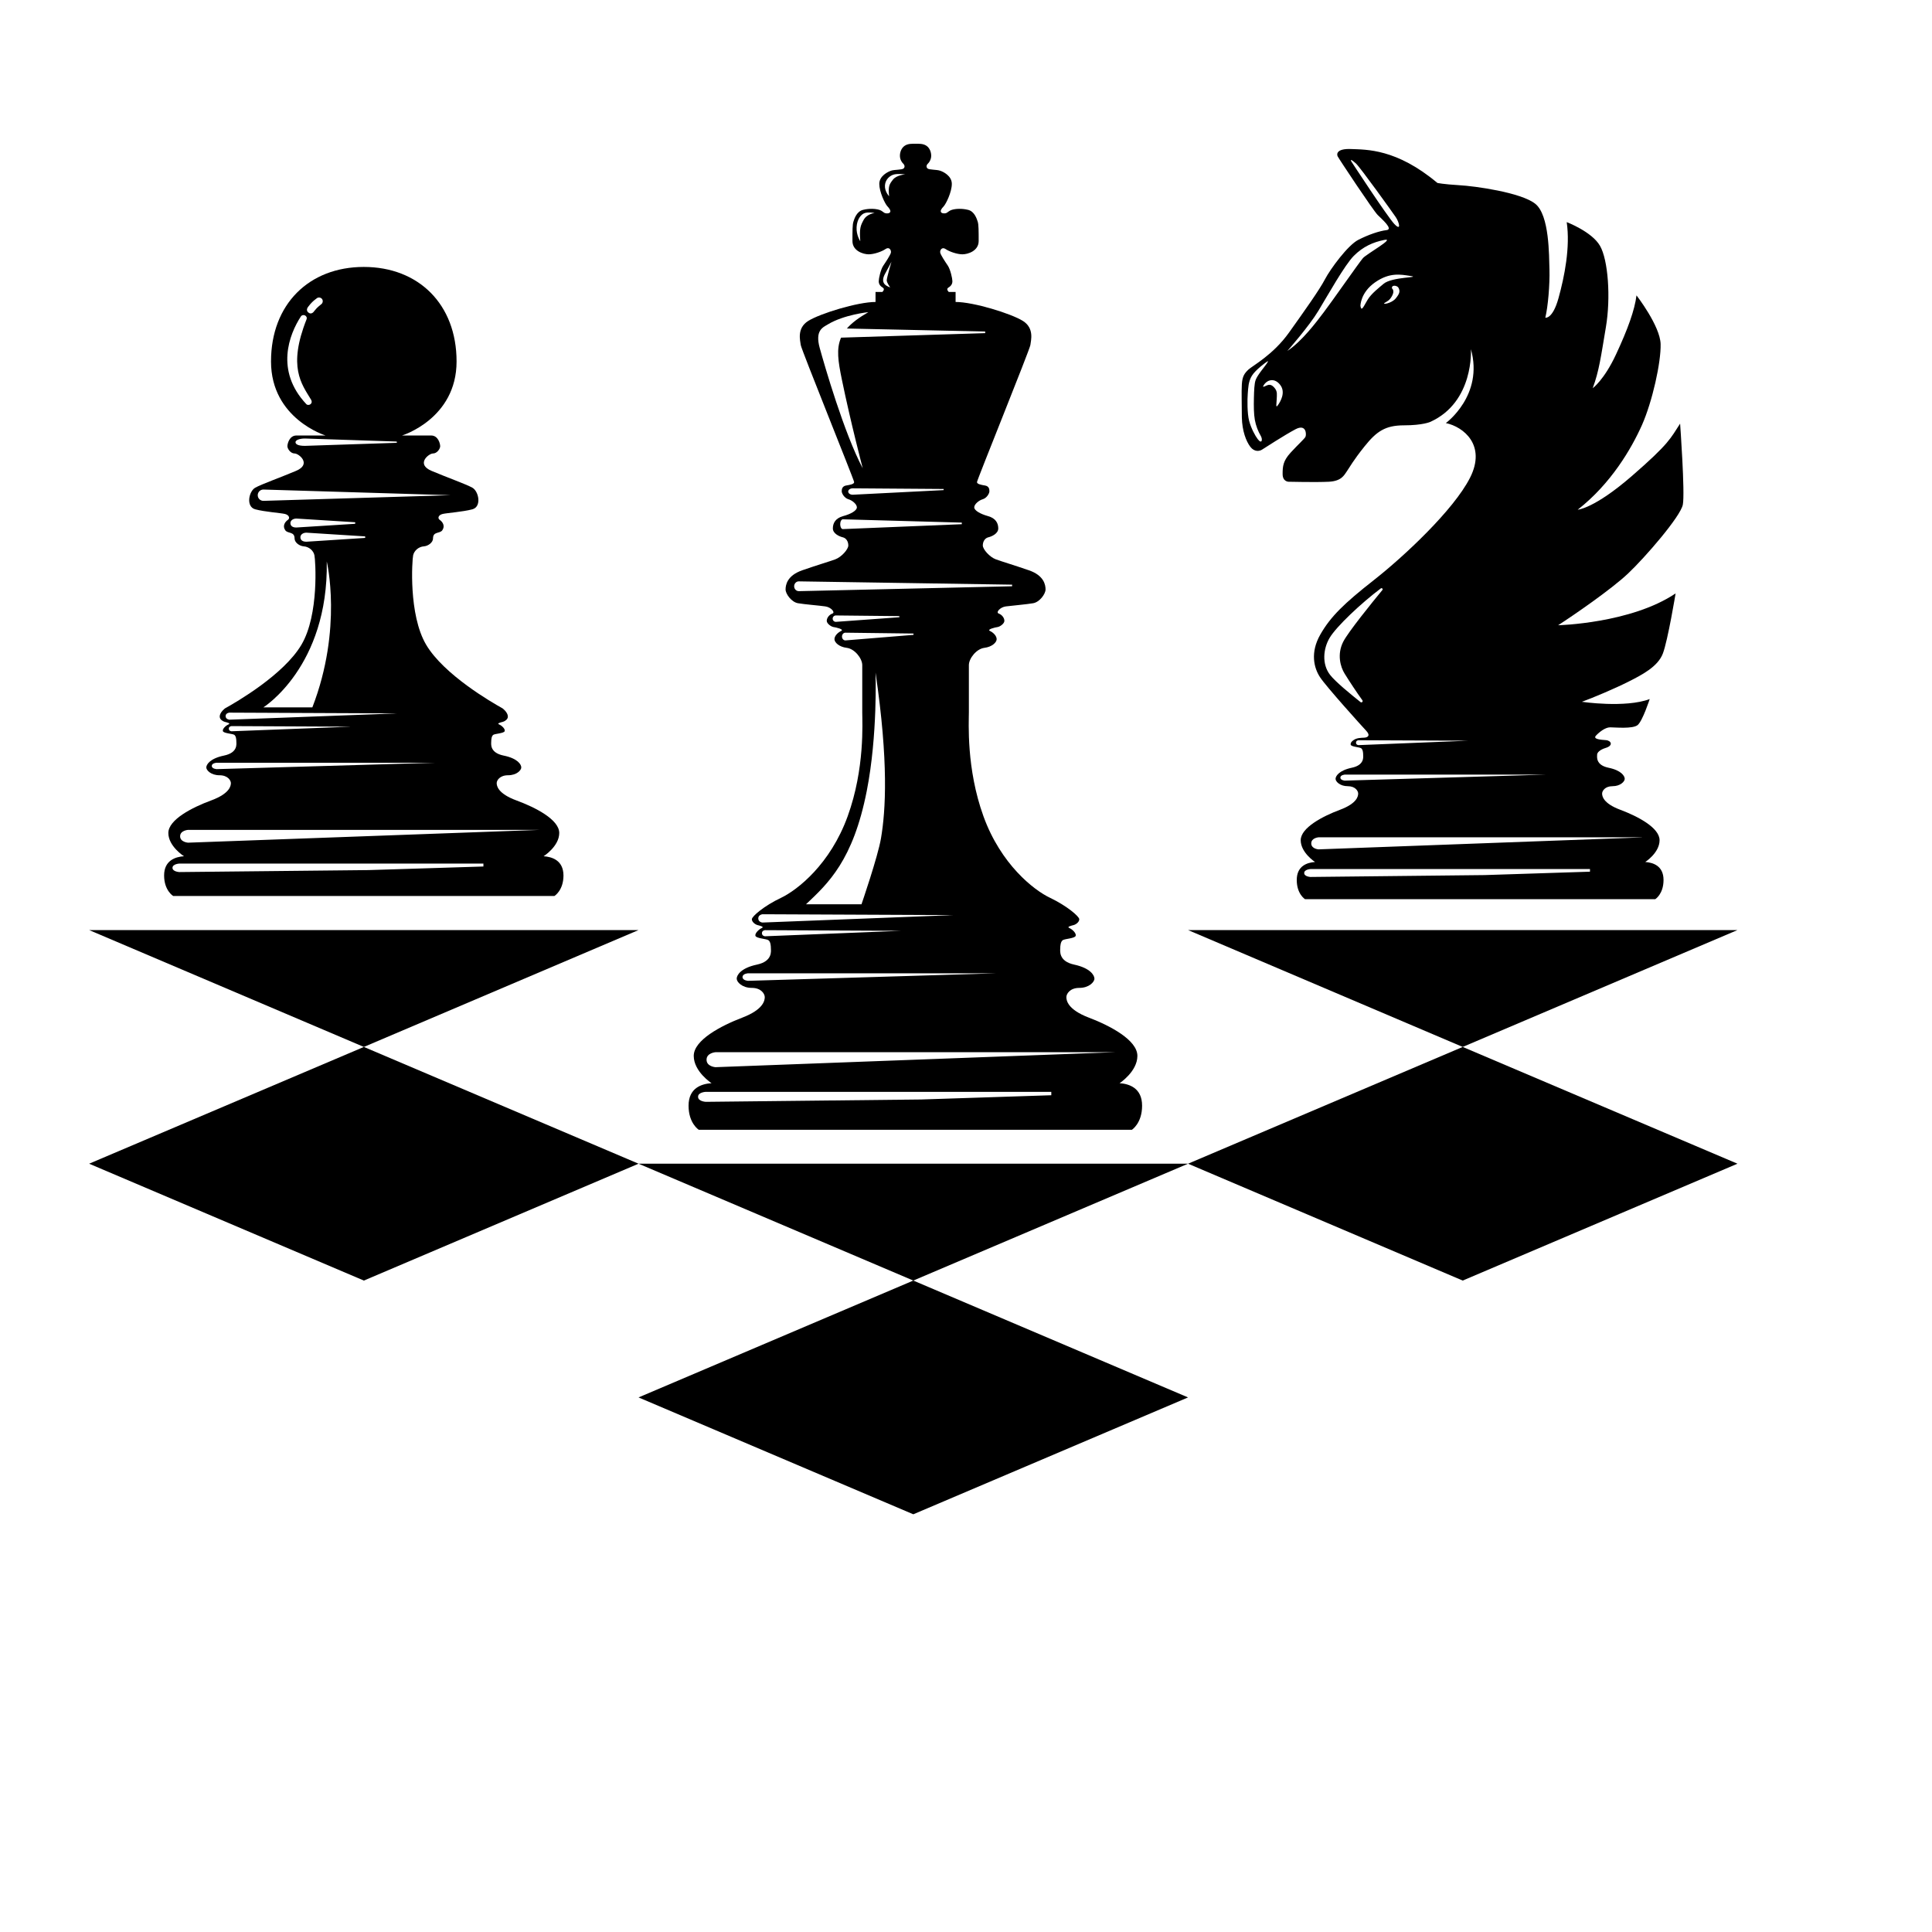 <svg xmlns="http://www.w3.org/2000/svg" xmlns:xlink="http://www.w3.org/1999/xlink" width="900" zoomAndPan="magnify" viewBox="0 0 675 675" height="900" preserveAspectRatio="xMidYMid meet" version="1.2"><defs><clipPath id="d6c9b1c099"><path d="M 223 447 L 416 447 L 416 529.633 L 223 529.633 Z M 223 447 "/></clipPath><clipPath id="6b0ed9b273"><path d="M 415 324 L 607.035 324 L 607.035 366 L 415 366 Z M 415 324 "/></clipPath><clipPath id="84b5a411e9"><path d="M 415 365 L 607.035 365 L 607.035 448 L 415 448 Z M 415 365 "/></clipPath><clipPath id="39b024f51d"><path d="M 31.141 324 L 224 324 L 224 366 L 31.141 366 Z M 31.141 324 "/></clipPath><clipPath id="ae07fc8c6e"><path d="M 31.141 365 L 224 365 L 224 448 L 31.141 448 Z M 31.141 365 "/></clipPath></defs><g id="e23259105b"><path style=" stroke:none;fill-rule:nonzero;fill:#000000;fill-opacity:1;" d="M 189.922 299.152 C 189.922 299.152 195.387 295.699 195.387 291.027 C 195.387 286.355 187.094 282.109 180.477 279.676 C 173.863 277.242 173.535 274.512 173.535 273.59 C 173.535 272.668 174.59 270.859 177.516 270.859 C 180.445 270.859 182.125 269.148 182.125 268.129 C 182.125 267.109 180.875 264.969 175.938 263.98 C 171 262.961 171.625 259.836 171.625 259.113 C 171.625 258.391 171.727 257.105 172.383 256.711 C 173.043 256.316 176.102 256.219 176.332 255.43 C 176.562 254.637 175.246 253.453 174.359 253.094 C 173.469 252.73 175.016 252.367 175.676 252.203 C 176.332 252.039 177.418 251.316 177.418 250.492 C 177.418 250.492 177.68 249.277 175.84 247.695 C 175.738 247.629 175.641 247.531 175.543 247.465 C 171.824 245.395 155.105 235.754 148.887 225.258 C 142.668 214.73 143.984 195.613 144.344 194.004 C 144.707 192.359 146.285 191.008 148.098 190.879 C 149.543 190.777 151.289 189.562 151.289 188.113 C 151.289 185.613 153.625 186.5 154.516 185.285 C 155.602 183.77 154.645 182.324 153.625 181.633 C 152.836 181.105 153.098 179.922 154.68 179.559 C 156.258 179.199 161.656 178.836 165.012 177.949 C 168.367 177.059 167.281 171.629 165.012 170.379 C 162.742 169.129 156.422 166.895 150.797 164.523 C 145.168 162.156 149.809 158.438 151.254 158.438 C 152.703 158.438 153.789 156.793 153.789 155.902 C 153.789 155.016 153.098 152.152 150.629 152.152 C 148.164 152.152 140.461 152.152 140.461 152.152 C 140.461 152.152 159.516 146.328 159.516 126.293 C 159.516 106.258 146.188 93.262 127.102 93.262 C 108.016 93.262 94.688 106.258 94.688 126.293 C 94.688 146.328 113.742 152.152 113.742 152.152 C 113.742 152.152 106.039 152.152 103.57 152.152 C 101.102 152.152 100.414 155.016 100.414 155.902 C 100.414 156.793 101.5 158.438 102.945 158.438 C 104.395 158.438 109.035 162.156 103.406 164.523 C 97.781 166.895 91.461 169.129 89.191 170.379 C 86.922 171.629 85.832 177.059 89.191 177.949 C 92.547 178.836 97.945 179.199 99.523 179.559 C 101.07 179.922 101.367 181.105 100.578 181.633 C 99.559 182.324 98.602 183.77 99.688 185.285 C 100.578 186.5 102.914 185.645 102.914 188.113 C 102.914 189.562 104.656 190.777 106.105 190.879 C 107.949 191.008 109.527 192.359 109.855 194.004 C 110.219 195.648 111.535 214.73 105.316 225.258 C 99.098 235.785 82.41 245.395 78.66 247.465 C 78.562 247.531 78.461 247.629 78.363 247.695 C 76.52 249.277 76.785 250.492 76.785 250.492 C 76.785 251.348 77.871 252.039 78.527 252.203 C 79.188 252.367 80.734 252.699 79.844 253.094 C 78.957 253.453 77.641 254.637 77.871 255.43 C 78.102 256.219 81.16 256.316 81.82 256.711 C 82.477 257.105 82.574 258.391 82.574 259.113 C 82.574 259.836 83.203 262.961 78.266 263.98 C 73.328 265.004 72.078 267.141 72.078 268.129 C 72.078 269.148 73.758 270.859 76.684 270.859 C 79.613 270.859 80.668 272.699 80.668 273.59 C 80.668 274.512 80.34 277.242 73.723 279.676 C 67.109 282.109 58.816 286.387 58.816 291.027 C 58.816 295.699 64.277 299.152 64.277 299.152 C 61.352 299.352 57.336 300.566 57.336 305.863 C 57.336 311.129 60.496 313.035 60.496 313.035 L 193.707 313.035 C 193.707 313.035 196.867 311.129 196.867 305.863 C 196.832 300.566 192.852 299.352 189.922 299.152 Z M 107.027 141.199 C 96.035 129.52 101.07 116.785 105.117 110.566 C 105.809 109.516 107.586 110.305 107.094 111.586 C 100.512 128.203 105.348 134.125 108.641 139.586 C 109.562 141.098 107.75 141.953 107.027 141.199 Z M 112.391 106.16 L 111.402 106.98 C 110.91 107.375 110.48 107.836 110.086 108.328 L 109.461 109.086 C 108.805 109.711 108.145 109.582 107.621 109.086 C 107.125 108.594 107.125 107.902 107.621 107.246 L 107.852 106.949 C 108.477 106.125 109.199 105.367 109.988 104.742 L 110.547 104.316 C 111.043 103.824 111.863 103.824 112.391 104.316 C 112.883 104.809 112.883 105.633 112.391 106.16 Z M 103.242 154.488 C 103.242 153.766 104.625 153.207 106.535 153.207 L 138.324 154.258 C 138.848 154.293 138.848 154.688 138.324 154.719 L 106.535 155.773 C 104.164 155.773 103.242 155.215 103.242 154.488 Z M 92.086 174.984 C 90.969 175.02 90.047 174.133 90.047 173.012 C 90.047 171.895 90.969 171.004 92.086 171.039 L 157.441 173.012 Z M 101.465 182.75 C 101.465 181.863 102.355 181.172 103.57 181.172 L 123.91 182.453 C 124.238 182.488 124.238 182.98 123.91 183.016 L 103.57 184.297 C 102.059 184.328 101.465 183.605 101.465 182.75 Z M 107.059 189.266 C 105.547 189.266 104.953 188.574 104.953 187.688 C 104.953 186.797 105.844 186.105 107.059 186.105 L 127.398 187.391 C 127.727 187.422 127.727 187.918 127.398 187.949 Z M 114.168 196.176 C 114.168 196.176 119.797 219.566 109.133 247.137 L 92.02 247.137 C 92.02 247.137 114.762 232.926 114.168 196.176 Z M 78.824 250.195 C 78.824 249.078 80.141 248.98 80.141 248.98 L 138.883 249.242 L 80.141 251.445 C 80.141 251.445 78.824 251.316 78.824 250.195 Z M 80.863 255.492 C 80.863 255.492 79.945 255.43 79.945 254.574 C 79.945 253.75 80.898 253.684 80.898 253.684 L 122.66 253.883 Z M 75.699 268.719 C 75.699 268.719 73.988 268.621 73.988 267.602 C 73.988 266.582 75.699 266.484 75.699 266.484 L 152.242 266.484 Z M 168.895 302.738 L 128.844 303.988 L 62.633 304.68 C 62.633 304.68 60.266 304.547 60.266 303.199 C 60.266 301.852 62.633 301.719 62.633 301.719 L 168.895 301.719 Z M 65.695 294.414 C 65.695 294.414 62.93 294.219 62.93 292.18 C 62.93 290.137 65.695 289.941 65.695 289.941 L 188.672 289.941 Z M 65.695 294.414 "/><path style=" stroke:none;fill-rule:nonzero;fill:#000000;fill-opacity:1;" d="M 240.57 386.305 C 240.57 392.523 244.156 394.73 244.156 394.73 L 395.438 394.73 C 395.438 394.73 399.023 392.492 399.023 386.305 C 399.023 380.09 394.48 378.672 391.156 378.441 C 391.156 378.441 397.379 374.395 397.379 368.902 C 397.379 363.406 387.965 358.406 380.43 355.543 C 372.926 352.684 372.566 349.457 372.566 348.371 C 372.566 347.285 373.75 345.148 377.105 345.148 C 380.461 345.148 382.371 343.109 382.371 341.922 C 382.371 340.738 380.922 338.238 375.328 337.02 C 369.734 335.836 370.426 332.117 370.426 331.297 C 370.426 330.473 370.559 328.961 371.312 328.469 C 372.07 327.973 375.527 327.875 375.824 326.953 C 376.086 326.031 374.605 324.652 373.586 324.223 C 372.598 323.797 374.34 323.402 375.098 323.203 C 375.855 323.004 377.074 322.184 377.074 321.164 C 377.074 320.176 372.695 316.457 366.906 313.695 C 361.113 310.965 349.66 301.918 343.605 285.203 C 337.551 268.488 338.504 252.27 338.504 248.945 C 338.504 245.59 338.504 234.801 338.504 232.398 C 338.504 229.996 341.203 226.672 343.902 226.344 C 346.602 226.016 348.211 224.438 348.211 223.316 C 348.211 222.199 347.094 221.016 345.875 220.453 C 344.66 219.895 347.785 219.172 348.543 219.074 C 349.297 218.973 350.91 217.922 350.91 216.902 C 350.91 215.883 350.055 214.762 348.938 214.367 C 347.816 213.973 349.398 212.133 351.406 211.867 C 353.379 211.605 358.777 211.145 360.98 210.75 C 363.219 210.355 365.293 207.523 365.293 205.945 C 365.293 204.367 364.766 201.043 359.434 199.234 C 354.102 197.391 350.055 196.207 347.918 195.418 C 345.777 194.629 343.375 191.93 343.375 190.582 C 343.375 189.23 344.066 188.016 345.316 187.719 C 346.566 187.422 348.773 186.402 348.773 184.625 C 348.773 182.848 347.949 181.074 345.184 180.316 C 342.453 179.559 340.414 178.344 340.379 177.289 C 340.348 176.203 341.961 174.82 343.344 174.426 C 344.723 174.031 345.68 172.422 345.68 171.629 C 345.68 170.84 345.516 169.855 344.133 169.625 C 342.75 169.395 341.336 169.129 341.336 168.438 C 341.336 167.715 359.828 122.051 359.992 120.535 C 360.16 119.023 361.473 114.68 357.359 112.113 C 353.246 109.547 340.117 105.5 333.863 105.5 L 333.863 102.012 L 331.496 102.012 C 331.496 102.012 330.375 101.059 331.363 100.465 C 332.352 99.875 332.746 99.152 332.746 98.23 C 332.746 97.309 332.055 94.184 331.164 92.832 C 330.246 91.484 328.699 89.148 328.5 88.293 C 328.305 87.473 329.059 86.121 330.375 87.012 C 331.691 87.93 334.426 88.852 336.266 88.852 C 338.109 88.852 341.926 87.703 341.926 84.215 C 341.926 80.727 341.926 78.488 341.598 77.469 C 341.27 76.449 340.48 73.883 338.242 73.324 C 336.004 72.766 333.863 72.93 332.648 73.289 C 331.43 73.652 331.133 74.277 330.477 74.477 C 329.785 74.672 328.93 74.508 328.73 74.047 C 328.535 73.555 328.895 72.93 329.719 72.074 C 330.539 71.184 332.547 67.074 332.547 64.242 C 332.547 61.414 329.488 59.934 328.336 59.605 C 327.184 59.242 324.684 59.34 324.09 58.879 C 323.5 58.387 323.664 57.629 324.223 57.137 C 324.75 56.645 325.34 55.59 325.34 54.406 C 325.34 53.188 324.848 51.707 323.664 50.918 C 322.477 50.129 320.996 50.227 319.879 50.227 C 318.758 50.227 317.277 50.129 316.094 50.918 C 314.91 51.707 314.414 53.188 314.414 54.406 C 314.414 55.625 315.008 56.676 315.535 57.137 C 316.062 57.629 316.258 58.387 315.668 58.879 C 315.074 59.375 312.574 59.242 311.422 59.605 C 310.27 59.965 307.207 61.445 307.207 64.242 C 307.207 67.039 309.184 71.184 310.039 72.074 C 310.863 72.961 311.223 73.586 311.027 74.047 C 310.828 74.543 309.941 74.672 309.281 74.477 C 308.59 74.277 308.328 73.652 307.109 73.289 C 305.891 72.93 303.719 72.766 301.516 73.324 C 299.277 73.883 298.488 76.418 298.16 77.469 C 297.828 78.488 297.828 80.727 297.828 84.215 C 297.828 87.703 301.648 88.852 303.488 88.852 C 305.332 88.852 308.062 87.93 309.379 87.012 C 310.695 86.09 311.453 87.438 311.258 88.293 C 311.059 89.117 309.512 91.484 308.59 92.832 C 307.668 94.184 307.012 97.34 307.012 98.23 C 307.012 99.152 307.406 99.875 308.395 100.465 C 309.379 101.059 308.262 102.012 308.262 102.012 L 305.891 102.012 L 305.891 105.5 C 299.641 105.5 286.508 109.547 282.395 112.113 C 278.281 114.68 279.598 119.023 279.762 120.535 C 279.926 122.016 298.422 167.715 298.422 168.438 C 298.422 169.164 296.973 169.395 295.625 169.625 C 294.277 169.855 294.078 170.875 294.078 171.629 C 294.078 172.422 295.031 174.031 296.414 174.426 C 297.797 174.82 299.41 176.203 299.375 177.289 C 299.344 178.375 297.305 179.594 294.57 180.316 C 291.84 181.074 290.984 182.816 290.984 184.625 C 290.984 186.402 293.191 187.422 294.441 187.719 C 295.691 188.016 296.383 189.23 296.383 190.582 C 296.383 191.93 293.98 194.629 291.84 195.418 C 289.703 196.207 285.621 197.391 280.324 199.234 C 274.992 201.078 274.465 204.367 274.465 205.945 C 274.465 207.523 276.539 210.355 278.777 210.75 C 281.012 211.145 286.379 211.57 288.352 211.867 C 290.328 212.133 291.938 213.973 290.82 214.367 C 289.703 214.762 288.848 215.883 288.848 216.902 C 288.848 217.922 290.457 218.973 291.215 219.074 C 291.973 219.172 295.098 219.863 293.879 220.453 C 292.664 221.016 291.543 222.199 291.543 223.316 C 291.543 224.438 293.125 226.016 295.855 226.344 C 298.555 226.672 301.254 229.996 301.254 232.398 C 301.254 234.801 301.254 245.59 301.254 248.945 C 301.254 252.301 302.207 268.523 296.152 285.203 C 290.098 301.918 278.645 310.93 272.852 313.695 C 267.059 316.426 262.684 320.145 262.684 321.164 C 262.684 322.148 263.902 323.004 264.656 323.203 C 265.414 323.402 267.16 323.797 266.172 324.223 C 265.184 324.652 263.672 326.066 263.934 326.953 C 264.199 327.875 267.688 327.973 268.441 328.469 C 269.199 328.93 269.332 330.441 269.332 331.297 C 269.332 332.152 270.055 335.836 264.43 337.02 C 258.832 338.207 257.387 340.707 257.387 341.922 C 257.387 343.109 259.293 345.148 262.652 345.148 C 266.008 345.148 267.191 347.285 267.191 348.371 C 267.191 349.457 266.828 352.684 259.328 355.543 C 251.824 358.406 242.379 363.406 242.379 368.902 C 242.379 374.395 248.598 378.441 248.598 378.441 C 245.109 378.672 240.57 380.09 240.57 386.305 Z M 301.746 76.812 C 300.629 78.883 300.23 79.738 300.562 84.281 C 300.562 84.281 299.113 82.141 299.277 79.344 C 299.441 76.547 300.855 74.805 302.207 74.41 C 303.555 74.016 305.562 74.41 305.562 74.41 C 305.562 74.41 302.863 74.738 301.746 76.812 Z M 310.633 68.555 C 310.633 68.555 309.02 66.906 309.184 64.738 C 309.348 62.598 310.992 61.25 312.508 60.922 C 314.02 60.625 316.293 60.922 316.293 60.922 C 316.293 60.922 313.23 61.152 311.98 62.762 C 310.73 64.375 310.27 65.031 310.633 68.555 Z M 309.215 95.664 C 309.941 94.379 311.453 91.453 311.453 91.453 C 311.453 91.453 309.809 97.047 309.809 97.934 C 309.809 98.82 311.027 100.402 311.027 100.402 C 311.027 100.402 309.711 100.07 308.984 99.184 C 308.262 98.262 308.492 96.945 309.215 95.664 Z M 286.379 121.523 C 284.699 115.402 287.496 114.383 289.242 113.332 C 294.902 109.91 303.391 109.055 303.391 109.055 C 299.969 111.027 297.535 112.871 295.887 114.777 L 344.199 115.832 L 344.199 116.391 L 293.848 117.969 C 292.137 121.852 292.828 126.262 294.109 132.512 C 297.203 147.582 301.418 163.602 301.418 163.602 C 294.965 151.496 288.055 127.641 286.379 121.523 Z M 297.93 172.848 C 297.039 172.848 296.348 172.355 296.348 171.73 C 296.348 171.105 297.074 170.609 297.93 170.609 L 329.684 170.84 L 329.684 171.234 Z M 294.473 184.855 C 293.945 184.855 293.551 184.102 293.551 183.145 C 293.551 182.191 293.98 181.402 294.508 181.434 L 336.035 182.586 L 336.035 183.145 Z M 279.105 206.539 C 278.184 206.539 277.461 205.781 277.461 204.828 C 277.461 203.871 278.215 203.082 279.137 203.117 L 353.609 204.27 L 353.609 204.828 Z M 292.039 217.262 C 291.414 217.262 290.918 216.77 290.918 216.145 C 290.918 215.52 291.414 215.027 292.039 215.027 L 314.219 215.258 L 314.219 215.652 Z M 295.363 223.746 C 294.703 223.746 294.176 223.152 294.176 222.395 C 294.176 221.641 294.703 221.047 295.363 221.047 L 319.156 221.344 L 319.156 221.805 Z M 302.832 276.32 C 306.684 256.742 305.891 234.965 305.891 234.965 C 310.5 266.316 309.445 283.164 307.801 292.867 C 306.715 299.316 300.988 315.934 300.988 315.934 L 281.605 315.934 C 289.34 308.629 298.059 300.633 302.832 276.32 Z M 264.922 320.867 C 264.922 319.551 266.434 319.418 266.434 319.418 L 333.172 319.715 L 266.402 322.316 C 266.402 322.316 264.922 322.215 264.922 320.867 Z M 267.258 327.117 C 267.258 327.117 266.203 327.02 266.203 326.031 C 266.203 325.047 267.289 324.98 267.289 324.98 L 314.746 325.211 Z M 261.367 342.68 C 261.367 342.68 259.426 342.582 259.426 341.363 C 259.426 340.148 261.367 340.047 261.367 340.047 L 348.344 340.047 Z M 246.855 370.25 C 246.855 367.848 249.98 367.617 249.98 367.617 L 389.711 367.617 L 249.98 372.852 C 249.98 372.852 246.855 372.652 246.855 370.25 Z M 246.559 381.469 L 367.301 381.469 L 367.301 382.652 L 321.82 384.137 L 246.59 384.957 C 246.59 384.957 243.895 384.824 243.895 383.215 C 243.828 381.602 246.559 381.469 246.559 381.469 Z M 246.559 381.469 "/><path style=" stroke:none;fill-rule:nonzero;fill:#000000;fill-opacity:1;" d="M 436.836 156.102 C 438.281 158.008 440.094 157.613 440.883 157.121 C 441.672 156.629 448.848 151.957 452.664 149.949 C 456.48 147.977 456.48 151.922 456.086 152.648 C 455.691 153.371 453.551 155.277 450.918 158.141 C 448.285 161.004 448.121 162.91 448.121 165.609 C 448.121 168.309 450.195 168.309 450.195 168.309 C 450.195 168.309 459.805 168.539 464.281 168.309 C 468.723 168.078 469.613 166.004 470.566 164.656 C 471.52 163.305 472.641 161.07 476.785 155.902 C 480.934 150.738 483.961 148.602 490.543 148.602 C 497.156 148.602 499.754 147.383 499.754 147.383 C 515.09 140.406 513.906 121.984 513.906 121.984 C 518.449 138.137 505.152 147.809 505.152 147.809 C 511.371 149.125 519.336 155.574 513.609 166.895 C 507.883 178.211 490.344 194.562 479.977 202.688 C 469.613 210.816 464.871 215.422 461.285 221.703 C 457.699 227.988 459.047 233.383 461.219 236.641 C 463.359 239.898 475.699 253.586 477.312 255.297 C 478.926 257.008 477.84 257.664 476.621 257.73 C 475.402 257.797 474.02 257.766 472.836 258.621 C 471.617 259.477 471.914 260.199 471.914 260.199 C 472.145 260.922 474.941 261.02 475.535 261.414 C 476.16 261.812 476.258 262.996 476.258 263.652 C 476.258 264.312 476.852 267.273 472.309 268.227 C 467.77 269.18 466.617 271.188 466.617 272.109 C 466.617 273.062 468.164 274.676 470.863 274.676 C 473.562 274.676 474.516 276.387 474.516 277.242 C 474.516 278.098 474.219 280.664 468.129 282.934 C 462.043 285.203 454.441 289.219 454.441 293.559 C 454.441 297.902 459.441 301.16 459.441 301.16 C 456.746 301.355 453.059 302.477 453.059 307.445 C 453.059 312.41 455.953 314.156 455.953 314.156 L 578.309 314.156 C 578.309 314.156 581.203 312.379 581.203 307.445 C 581.203 302.508 577.551 301.355 574.82 301.16 C 574.82 301.16 579.82 297.934 579.82 293.559 C 579.82 289.184 572.188 285.203 566.133 282.934 C 560.043 280.664 559.746 278.098 559.746 277.242 C 559.746 276.387 560.703 274.676 563.402 274.676 C 566.098 274.676 567.645 273.062 567.645 272.109 C 567.645 271.156 566.492 269.148 561.953 268.227 C 557.41 267.273 558.004 264.344 558.004 263.652 C 558.004 262.996 558.828 261.977 560.965 261.316 C 563.762 260.496 562.941 258.719 561.031 258.586 C 559.121 258.453 556.488 258.223 557.574 257.039 C 558.66 255.855 560.801 254.113 562.543 254.113 C 564.289 254.113 570.41 254.738 572.152 253.324 C 573.898 251.875 576.367 244.242 576.367 244.242 C 567.777 247.434 552.672 245.195 552.672 245.195 C 556.652 243.75 564.125 240.59 568.895 238.188 C 573.668 235.785 579.23 232.926 580.973 228.316 C 582.719 223.711 585.418 207.328 585.418 207.328 C 569.816 217.824 544.379 218.449 544.379 218.449 C 549.777 214.961 563.004 205.879 568.863 200.32 C 574.754 194.758 587.16 180.449 587.949 176.301 C 588.738 172.156 586.996 148.008 586.996 148.008 C 583.641 153.109 583.344 154.852 570.148 166.301 C 556.949 177.75 551.223 178.078 551.223 178.078 C 562.84 169 569.98 156.758 573.668 148.5 C 577.32 140.242 580.348 126.559 580.184 120.207 C 580.02 113.855 571.758 103.199 571.758 103.199 C 571.133 108.297 568.73 114.977 564.586 123.859 C 560.438 132.773 556.457 135.637 556.457 135.637 C 558.695 129.617 559.32 124.648 561.062 114.316 C 562.809 103.988 561.855 90.793 558.992 85.859 C 556.129 80.922 547.375 77.602 547.375 77.602 C 548.656 86.352 546.586 96.684 544.512 104.152 C 542.438 111.621 539.902 110.996 539.902 110.996 C 540.859 107.016 541.484 99.383 541.352 94.281 C 541.188 89.184 541.352 75.199 536.414 71.219 C 531.48 67.238 515.254 65 509.762 64.703 C 504.266 64.375 502.191 63.914 502.191 63.914 C 487.875 51.906 477.379 52.301 472.113 52.07 C 466.848 51.84 467.012 53.914 467.34 54.602 C 467.672 55.328 479.812 73.621 481.328 75.102 C 482.809 76.582 486.922 80.102 484.422 80.398 C 481.918 80.695 478.199 81.945 474.582 83.785 C 470.93 85.629 464.809 93.953 462.898 97.605 C 460.988 101.258 455.891 108.43 450.328 116.227 C 444.766 124.023 437.527 127.84 436.176 129.121 C 434.828 130.406 434.039 131.426 433.875 134.289 C 433.707 137.152 433.875 141.031 433.875 145.805 C 433.973 150.605 435.387 154.191 436.836 156.102 Z M 469.316 224.172 C 467.043 228.582 468.328 233.055 469.809 235.391 C 471.488 238.09 473.988 241.906 475.996 244.668 C 476.293 245.098 475.766 245.625 475.336 245.293 C 471.914 242.562 466.551 238.188 464.676 235.754 C 461.812 232.07 462.273 226.672 464.543 222.855 C 466.879 218.91 475.535 210.75 482.414 205.582 C 482.809 205.289 483.27 205.781 482.973 206.145 C 479.223 210.684 471.059 220.785 469.316 224.172 Z M 474.613 260.332 C 474.613 260.332 473.758 260.266 473.758 259.477 C 473.758 258.684 474.613 258.621 474.613 258.621 L 512.984 258.785 Z M 555.504 304.547 L 518.711 305.734 L 457.863 306.391 C 457.863 306.391 455.66 306.293 455.66 305.008 C 455.66 303.758 457.863 303.629 457.863 303.629 L 555.504 303.629 Z M 573.668 292.574 L 460.66 296.75 C 460.66 296.75 458.125 296.586 458.125 294.645 C 458.125 292.738 460.66 292.539 460.66 292.539 L 573.668 292.539 Z M 540.199 270.629 L 469.875 272.734 C 469.875 272.734 468.297 272.637 468.297 271.68 C 468.297 270.727 469.875 270.629 469.875 270.629 Z M 487.645 104.25 C 486.199 106.027 482.711 106.555 483.762 105.828 C 484.652 105.238 485.441 105.039 486.328 103.426 C 487.414 101.52 486.328 100.762 486.328 100.762 C 486.066 99.414 488.203 99.676 488.633 100.598 C 489.16 101.719 489.094 102.473 487.645 104.25 Z M 472.211 56.543 C 471.586 55.59 472.145 55.656 473.727 57.105 C 475.305 58.551 486.461 74.113 487.645 75.855 C 488.832 77.602 489.719 80.957 487.152 78.258 C 484.617 75.562 472.211 56.543 472.211 56.543 Z M 492.812 96.418 C 496.762 97.012 486.363 96.648 483.398 99.152 C 481.656 100.633 479.09 102.605 477.805 104.742 C 476.488 106.883 475.668 109.152 475.305 106.883 C 475.305 106.883 475.273 102.242 480.406 98.656 C 485.539 95.07 489.391 95.895 492.812 96.418 Z M 460.594 108.625 C 463.785 103.363 469.809 92.57 473 89.379 C 476.191 86.188 479.68 84.609 483.664 83.82 C 487.645 83.031 477.445 88.754 476.191 90.168 C 474.91 91.617 465.07 105.762 462.504 109.086 C 459.969 112.441 454.867 119.254 449.77 122.609 C 449.801 122.609 457.434 113.891 460.594 108.625 Z M 447.332 134.551 C 449.242 137.117 447.367 140.309 446.477 141.559 C 445.59 142.809 446.016 140.902 446.051 139.52 C 446.113 137.906 446.344 136.82 445.391 135.637 C 444.402 134.422 443.613 134.156 442.395 134.75 C 441.375 135.242 440.852 135.406 441.805 134.156 C 442.988 132.645 445.426 131.984 447.332 134.551 Z M 435.945 137.48 C 436.109 135.57 436.109 133.336 437.395 131.262 C 438.676 129.188 442.23 126.656 442.23 126.656 C 443.352 125.801 443.121 126.227 442.461 127.184 C 441.836 128.137 439.367 130.965 438.711 132.711 C 438.219 134.023 438.152 136.461 438.086 139.156 C 438.02 141.855 438.051 144.652 438.414 146.691 C 438.777 148.73 439.566 150.738 440.488 152.285 C 441.246 153.602 440.852 155.312 439.434 153.438 C 438.547 152.285 437.164 149.75 436.441 147.121 C 435.715 144.488 435.781 139.387 435.945 137.48 Z M 435.945 137.48 "/><path style=" stroke:none;fill-rule:nonzero;fill:#000000;fill-opacity:1;" d="M 223.094 406.574 L 319.09 447.402 L 415.082 406.574 Z M 223.094 406.574 "/><g clip-rule="nonzero" clip-path="url(#d6c9b1c099)"><path style=" stroke:none;fill-rule:nonzero;fill:#000000;fill-opacity:1;" d="M 319.09 529.062 L 415.082 488.23 L 319.09 447.402 L 223.094 488.23 Z M 319.09 529.062 "/></g><g clip-rule="nonzero" clip-path="url(#6b0ed9b273)"><path style=" stroke:none;fill-rule:nonzero;fill:#000000;fill-opacity:1;" d="M 415.082 324.945 L 511.043 365.777 L 607.035 324.945 Z M 415.082 324.945 "/></g><g clip-rule="nonzero" clip-path="url(#84b5a411e9)"><path style=" stroke:none;fill-rule:nonzero;fill:#000000;fill-opacity:1;" d="M 415.082 406.574 L 511.043 447.402 L 607.035 406.574 L 511.043 365.777 Z M 415.082 406.574 "/></g><g clip-rule="nonzero" clip-path="url(#39b024f51d)"><path style=" stroke:none;fill-rule:nonzero;fill:#000000;fill-opacity:1;" d="M 31.141 324.945 L 127.133 365.777 L 223.094 324.945 Z M 31.141 324.945 "/></g><g clip-rule="nonzero" clip-path="url(#ae07fc8c6e)"><path style=" stroke:none;fill-rule:nonzero;fill:#000000;fill-opacity:1;" d="M 127.133 447.402 L 223.094 406.574 L 127.133 365.777 L 31.141 406.574 Z M 127.133 447.402 "/></g></g></svg>
